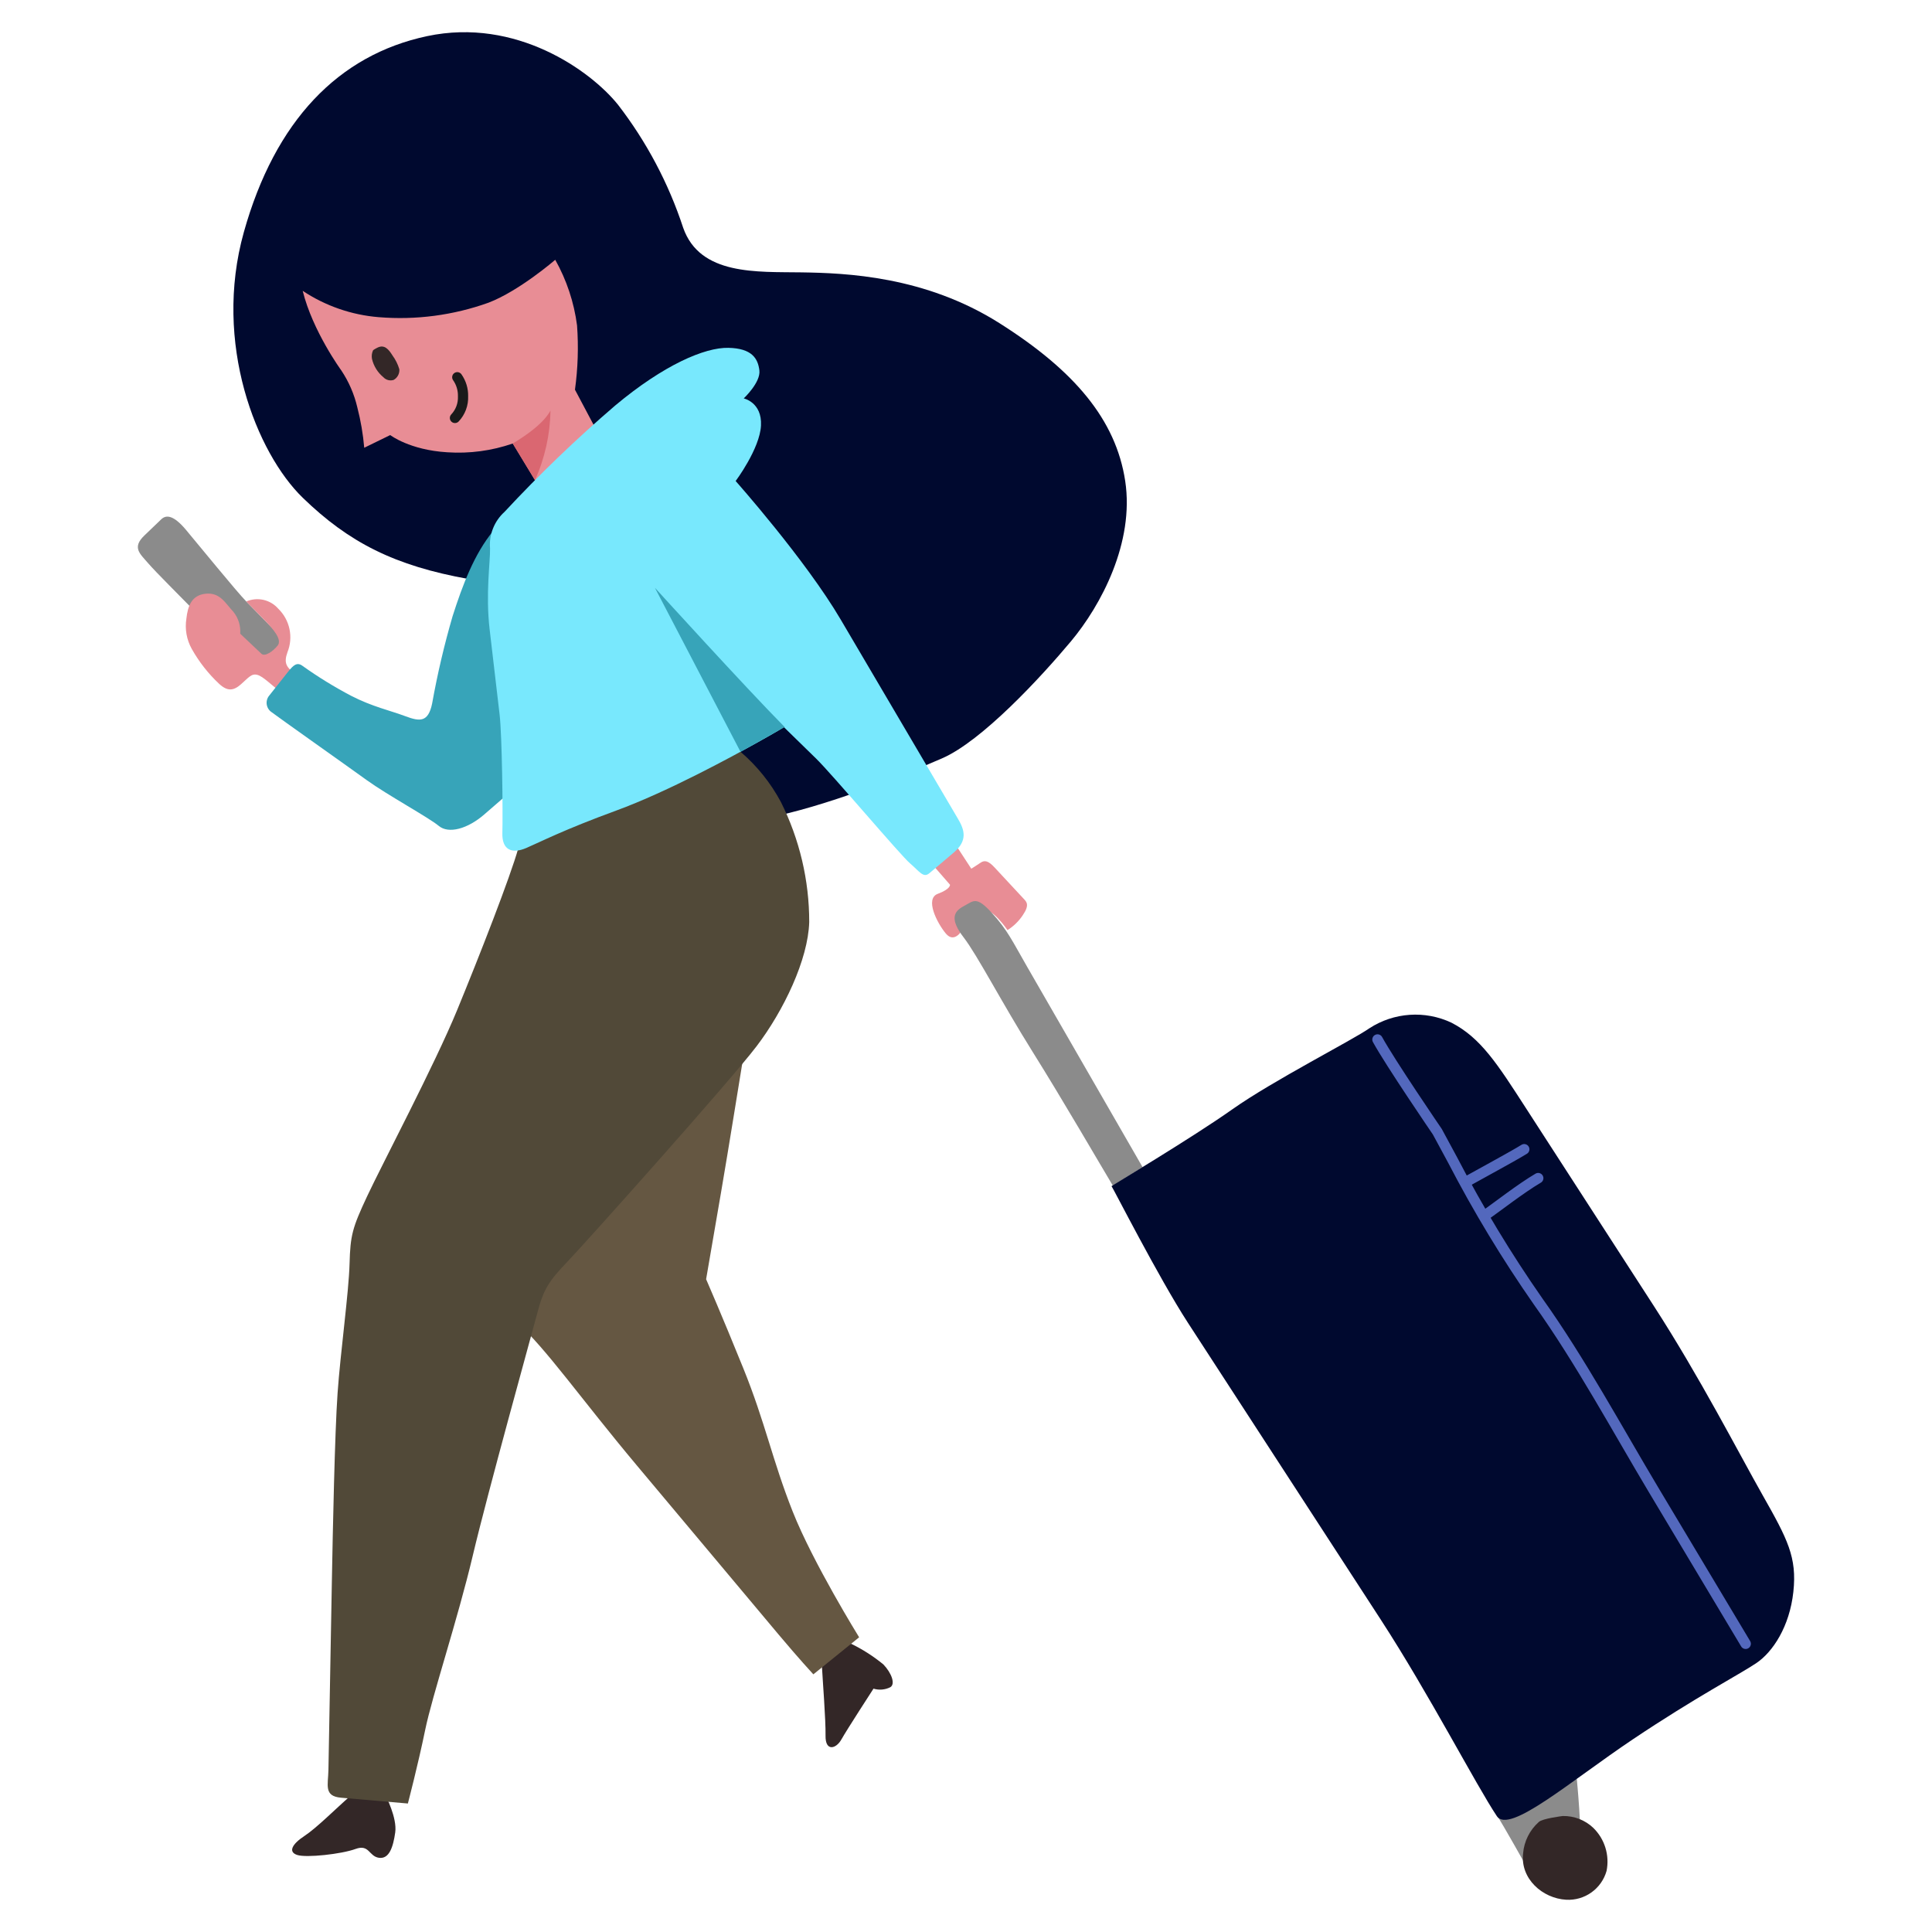 <svg width="300" height="300" viewBox="0 0 300 300" fill="none" xmlns="http://www.w3.org/2000/svg">
<path fill-rule="evenodd" clip-rule="evenodd" d="M72.835 89.922C61.279 87.863 54.186 84.246 47.02 77.3C39.854 70.354 33.028 53.321 37.863 36.051C42.698 18.781 52.539 8.532 66.335 5.608C80.131 2.684 91.706 10.962 95.96 16.257C100.396 22.007 103.82 28.471 106.084 35.371C108.693 42.798 117.551 42.188 124.443 42.293C131.335 42.398 143.603 42.847 155.198 50.183C166.793 57.519 173.276 65.145 174.722 74.693C176.168 84.241 170.974 93.993 166.29 99.593C161.606 105.193 152.465 115.081 146.263 117.765C140.061 120.449 128.327 125.243 118.734 127.085C109.141 128.927 84.2 91.948 72.835 89.922Z" fill="#00092F"/>
<path fill-rule="evenodd" clip-rule="evenodd" d="M47 45.159C48.554 51.445 53 57.523 53 57.523C54.165 59.269 55.006 61.21 55.483 63.254C56.016 65.312 56.375 67.41 56.558 69.528L60.593 67.557C60.593 67.557 63.601 69.882 69.467 70.232C72.908 70.46 76.361 69.997 79.62 68.869L83.15 74.693L92.338 66.276L89.28 60.511C89.738 57.203 89.846 53.857 89.604 50.527C89.135 46.946 87.986 43.488 86.217 40.34C86.217 40.34 80.636 45.172 75.858 47C70.398 48.958 64.581 49.725 58.8 49.249C54.584 48.907 50.523 47.499 47 45.159V45.159Z" fill="#E88D95"/>
<path fill-rule="evenodd" clip-rule="evenodd" d="M29.943 94.607C27.969 92.571 24.211 88.865 22.973 87.422C21.735 85.979 20.46 85.028 22.421 83.149C24.382 81.27 24.257 81.387 25.041 80.635C25.825 79.883 26.973 80.011 28.862 82.255C30.751 84.499 36.738 91.861 38.245 93.401L44.6 99.9L41.389 103.591C41.389 103.591 31.916 96.645 29.942 94.61L29.943 94.607Z" fill="#8B8B8B"/>
<path fill-rule="evenodd" clip-rule="evenodd" d="M43.532 107.4C42.102 106.354 40.903 105.059 39.972 104.795C39.041 104.531 38.565 105.254 37.402 106.269C36.239 107.284 35.326 107.369 34.044 106.202C32.348 104.616 30.907 102.777 29.771 100.752C28.975 99.323 28.684 97.667 28.943 96.052C29.158 94.152 29.726 92.402 31.961 92.19C34.196 91.978 34.989 93.679 36.239 95C37.01 95.959 37.389 97.173 37.3 98.4C37.3 98.4 40.065 101.032 40.6 101.522C41.135 102.012 42.383 101.153 43.113 100.245C43.843 99.337 42.464 97.706 41.042 96.255L38.242 93.398C39.08 93.034 40.011 92.946 40.902 93.145C41.793 93.345 42.598 93.823 43.2 94.51C44.086 95.368 44.695 96.471 44.951 97.678C45.206 98.884 45.096 100.139 44.635 101.283C44.035 102.945 44.479 103.622 45.735 104.543C46.991 105.464 44.96 108.449 43.53 107.402L43.532 107.4Z" fill="#E88D95"/>
<path fill-rule="evenodd" clip-rule="evenodd" d="M76.576 82.459C73.649 86.002 71.83 90.829 70.276 95.689C68.979 100.15 67.918 104.677 67.099 109.25C66.492 112.161 65.229 112.072 62.924 111.205C60.619 110.338 57.792 109.728 54.533 108.047C51.92 106.676 49.403 105.128 47 103.414C46.135 102.754 45.558 103.275 44.743 104.301C43.928 105.327 42.354 107.314 41.774 108.047C41.623 108.238 41.514 108.459 41.454 108.694C41.393 108.93 41.382 109.175 41.422 109.415C41.461 109.655 41.55 109.885 41.683 110.088C41.816 110.292 41.989 110.466 42.193 110.599C43.146 111.336 53.802 118.866 56.962 121.149C60.122 123.432 66.578 126.949 68.126 128.241C69.674 129.533 72.626 128.696 75.192 126.471L79.492 122.744C79.492 122.744 79.509 78.916 76.583 82.459H76.576Z" fill="#37A4B9"/>
<path fill-rule="evenodd" clip-rule="evenodd" d="M79.621 68.869C81.747 67.58 84.389 65.755 85.482 63.747C85.421 67.478 84.6 71.157 83.071 74.56L79.621 68.869Z" fill="#DA6771"/>
<path fill-rule="evenodd" clip-rule="evenodd" d="M148.848 131.873C149.532 132.917 150.82 134.89 150.82 134.89C150.82 134.89 151.59 134.429 152.238 133.977C152.886 133.525 153.455 133.645 154.43 134.692L158.979 139.585C159.4 140.038 159.912 140.509 158.82 142.108C158.202 143.038 157.394 143.827 156.448 144.421C156.448 144.421 153.948 140.78 152.648 141.385C151.432 142.201 150.352 143.202 149.448 144.354C149.448 144.354 148.229 146.606 146.858 144.947C145.487 143.288 143.585 139.547 145.623 138.79C147.661 138.033 147.511 137.373 147.511 137.373L144.859 134.327C144.859 134.327 148.159 130.827 148.846 131.873H148.848Z" fill="#E88D95"/>
<path fill-rule="evenodd" clip-rule="evenodd" d="M54.439 278.843C52.123 280.86 49.186 283.83 47.269 285.089C45.352 286.348 44.716 287.555 46.13 288.033C47.544 288.511 53.041 287.903 55.2 287.109C57.359 286.315 57.261 288.257 58.85 288.478C60.439 288.699 61.05 286.805 61.37 284.539C61.69 282.273 59.89 278.852 59.89 278.852C59.89 278.852 56.755 276.826 54.439 278.843Z" fill="#332727"/>
<path fill-rule="evenodd" clip-rule="evenodd" d="M127.62 258.6C127.744 260.966 128.23 267.031 128.19 269.521C128.15 272.011 129.825 271.586 130.651 270.102C131.477 268.618 135.599 262.277 135.635 262.214C136.502 262.476 137.436 262.396 138.246 261.99C139.067 261.501 138.455 259.799 137.174 258.454C135.635 257.191 133.953 256.113 132.163 255.242C132.163 255.242 127.497 256.236 127.62 258.6V258.6Z" fill="#332727"/>
<path fill-rule="evenodd" clip-rule="evenodd" d="M115.612 162.964C114.701 168.511 113.188 178.021 111.975 185.084C110.762 192.147 109.645 198.635 109.645 198.635C109.645 198.635 112.016 204.059 115.424 212.476C118.832 220.893 119.924 226.721 123.084 234.701C126.244 242.681 133.406 254.238 133.406 254.238L126.297 259.991C126.297 259.991 123.982 257.485 120.916 253.828L98.935 227.609C90.135 217.109 84.735 209.309 80.247 205.32C75.759 201.331 116.524 157.42 115.612 162.964Z" fill="#655742"/>
<path fill-rule="evenodd" clip-rule="evenodd" d="M80.487 131.7C79.234 136.187 74.438 148.45 70.966 156.889C67.494 165.328 59.3 180.856 57.008 185.755C54.716 190.654 54.399 191.792 54.279 196.239C54.159 200.686 52.862 210.008 52.419 216.321C51.976 222.634 51.672 237.933 51.534 245.458C51.396 252.983 51.041 272.458 50.998 274.823C50.955 277.188 50.242 278.91 52.966 279.148L63.334 280.048C63.334 280.048 64.915 274.014 66.018 268.641C67.121 263.268 71.056 251.507 73.409 241.567C75.762 231.627 82.549 207.232 83.478 203.727C84.407 200.222 85.223 198.927 88.07 195.956C90.917 192.985 113.246 168.022 117.47 162.477C121.694 156.932 125.483 148.991 125.656 143.182C125.662 136.703 124.153 130.312 121.25 124.519C119.662 121.557 117.538 118.917 114.984 116.733C114.984 116.733 81.74 127.211 80.487 131.7Z" fill="#514938"/>
<path fill-rule="evenodd" clip-rule="evenodd" d="M78.007 129.36C78.1 126.049 77.961 114.217 77.576 110.936C77.191 107.655 76.676 103.289 76.029 97.731C75.382 92.173 76.138 87.231 76.094 85.174C76.004 84.116 76.161 83.052 76.551 82.065C76.94 81.078 77.553 80.194 78.341 79.483C83.754 73.66 89.491 68.147 95.525 62.97C103.08 56.651 109.439 53.934 113.097 54.011C116.755 54.088 117.691 55.658 117.917 57.517C118.143 59.376 115.486 61.865 115.486 61.865C115.486 61.865 118.346 62.465 118.166 66.075C117.986 69.685 114.231 74.693 114.231 74.693C114.231 74.693 125.04 86.852 130.542 96.2L148.757 127.148C149.757 128.848 150.31 130.509 148.089 132.393L144.325 135.583C143.372 136.392 142.819 135.353 141.307 134.061C139.795 132.769 129.242 120.251 126.725 117.793L121.73 112.916C121.73 112.916 120.677 113.598 117.294 115.47C113.911 117.342 103.828 122.884 95.672 125.87C87.516 128.856 83.942 130.722 81.714 131.679C79.486 132.636 77.934 131.979 78.007 129.361V129.36Z" fill="#78E8FD"/>
<path fill-rule="evenodd" clip-rule="evenodd" d="M232.391 281.816C233.517 283.54 237.072 289.916 237.072 289.916C237.072 289.916 244.672 286.99 245.2 286.144C245.728 285.298 244.843 276.224 244.843 276.224C244.843 276.224 231.264 280.093 232.391 281.817V281.816Z" fill="#8B8B8B"/>
<path fill-rule="evenodd" clip-rule="evenodd" d="M172.806 184.113C170.806 180.783 165.155 171.013 160.306 163.264C155.457 155.515 151.791 148.364 149.631 145.556C147.471 142.748 148.07 141.543 149.631 140.716C151.192 139.889 151.571 139.08 154.009 141.75C156.447 144.42 157.201 146.139 159.473 150.083L172.6 172.866L177.415 181.226" fill="#8B8B8B"/>
<path fill-rule="evenodd" clip-rule="evenodd" d="M232.431 282.01C229.256 277.271 221.849 262.957 214.457 251.576C207.065 240.195 189.019 212.419 184.464 205.407C179.909 198.395 172.7 184.2 172.6 184.192C172.5 184.184 185.037 176.721 191.348 172.26C197.659 167.799 209.955 161.546 212.655 159.66C214.524 158.449 216.67 157.733 218.892 157.581C221.114 157.429 223.338 157.845 225.355 158.79C229.95 161.144 232.555 165.278 236.916 172.024L256.791 202.767C263.969 213.873 269.88 225.422 273.725 232.213C277.57 239.004 279.056 241.813 278.471 247.187C277.886 252.561 275.293 256.521 272.705 258.257C270.117 259.993 263.23 263.591 253.553 270.078C243.876 276.565 234.341 284.855 232.433 282.011L232.431 282.01Z" fill="#00092F"/>
<path fill-rule="evenodd" clip-rule="evenodd" d="M242.667 281.99C242.667 281.99 239.488 282.371 238.936 282.925C237.534 284.174 236.664 285.913 236.506 287.784C236.048 291.732 239.523 294.784 243.196 294.991C244.595 295.069 245.98 294.668 247.12 293.853C248.261 293.039 249.089 291.859 249.469 290.51C249.708 289.316 249.646 288.08 249.288 286.916C248.93 285.752 248.287 284.695 247.417 283.842C246.141 282.621 244.433 281.956 242.667 281.99V281.99Z" fill="#332727"/>
<path fill-rule="evenodd" clip-rule="evenodd" d="M58.6 53.987C58.6 53.987 57.961 54.307 57.917 54.421C57.736 54.826 57.68 55.276 57.758 55.713C58.017 56.836 58.64 57.842 59.53 58.573C59.728 58.788 59.984 58.941 60.266 59.016C60.549 59.091 60.847 59.083 61.125 58.994C61.416 58.832 61.655 58.589 61.811 58.294C61.968 58 62.036 57.666 62.008 57.334C61.781 56.57 61.424 55.85 60.954 55.206C60.371 54.278 59.715 53.429 58.6 53.987Z" fill="#332727"/>
<path d="M70.644 64.9C71.067 64.452 71.396 63.924 71.612 63.347C71.827 62.77 71.925 62.156 71.9 61.54C71.928 60.482 71.614 59.443 71.005 58.577" stroke="#1A1A1A" stroke-width="1.587" stroke-linecap="round" stroke-linejoin="round"/>
<path d="M213.9 161.418C215.857 165.005 223.188 175.735 223.188 175.735C223.188 175.735 223.473 176.261 225.594 180.187C229.529 187.772 233.956 195.092 238.846 202.1C245.366 211.234 251.246 222.118 256.779 231.366C262.312 240.614 269.307 252.307 271.063 255.241" stroke="#5368BD" stroke-width="1.625" stroke-linecap="round" stroke-linejoin="round"/>
<path d="M227.577 183.56C230.528 181.905 234.8 179.621 236.677 178.46M230.73 188.626C232.457 187.417 236.165 184.519 238.847 182.946" stroke="#5368BD" stroke-width="1.625" stroke-linecap="round" stroke-linejoin="round"/>
<path fill-rule="evenodd" clip-rule="evenodd" d="M121.839 112.891C116.039 107.046 101.692 91.268 101.692 91.268L114.984 116.737C114.984 116.737 118.084 115.031 121.839 112.891V112.891Z" fill="#37A4B9"/>
</svg>
